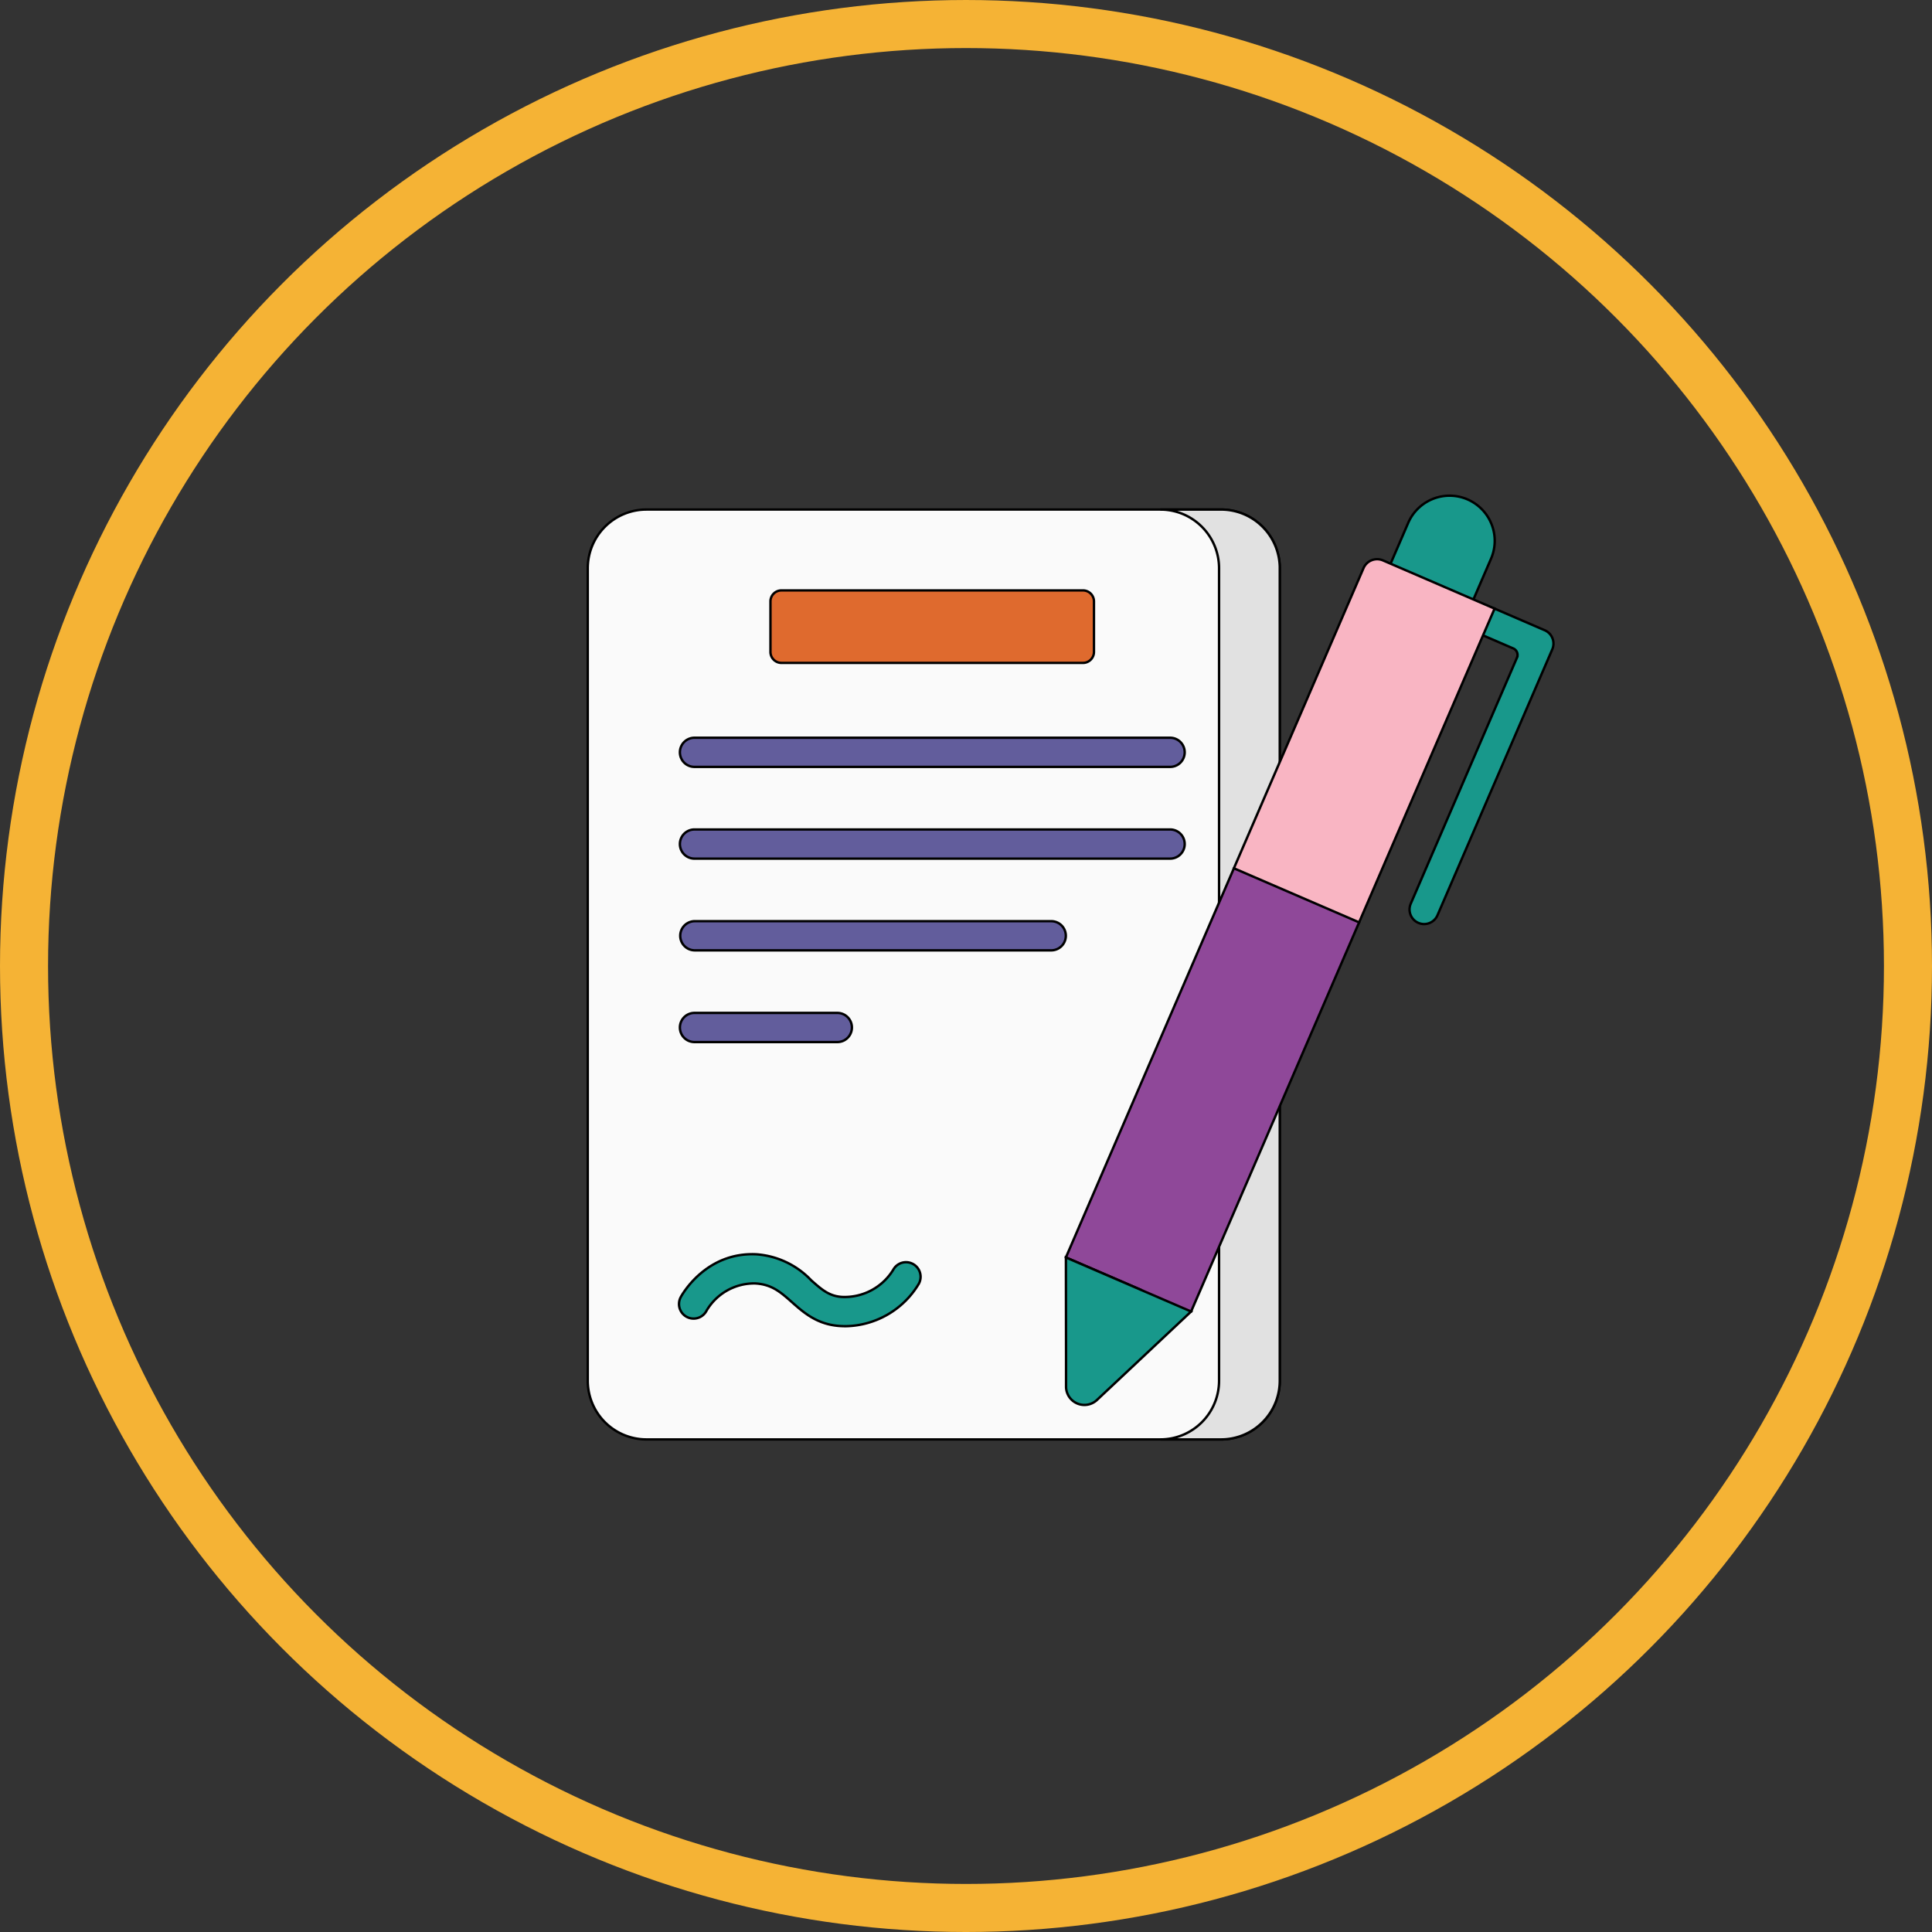 <svg xmlns="http://www.w3.org/2000/svg" width="240.155" height="240.155" viewBox="0 0 240.155 240.155">
  <rect x="0" y="0" width="240.155" height="240.155" fill="#333333" stroke="none"/>
  <g id="Grupo_134" data-name="Grupo 134" transform="translate(-644.716 -512.723)">
    <circle id="Elipse_32" data-name="Elipse 32" cx="117.091" cy="117.091" r="117.091" transform="translate(647.703 515.71)" fill="none" stroke="#f5b335" stroke-miterlimit="10" stroke-width="5.973"/>
    <g id="Grupo_133" data-name="Grupo 133">
      <path id="Trazado_949" data-name="Trazado 949" d="M803.794,583.363V684.348a7.3,7.3,0,0,1-7.3,7.3H725.076a7.3,7.3,0,0,1-7.3-7.3V583.361a7.3,7.3,0,0,1,7.3-7.3h71.413a7.3,7.3,0,0,1,7.3,7.3Z" fill="#fafafa" stroke="#000" stroke-miterlimit="10" stroke-width="0.299"/>
      <path id="Trazado_950" data-name="Trazado 950" d="M803.795,583.363V684.348a7.3,7.3,0,0,1-7.3,7.3h-7.545a7.3,7.3,0,0,0,7.3-7.3V583.363a7.3,7.3,0,0,0-7.306-7.3h7.548a7.3,7.3,0,0,1,7.306,7.3Z" fill="#e1e1e1" stroke="#000" stroke-miterlimit="10" stroke-width="0.299"/>
      <path id="Trazado_951" data-name="Trazado 951" d="M780.7,587.479v6.28a1.366,1.366,0,0,1-1.366,1.365H741.853a1.366,1.366,0,0,1-1.366-1.365v-6.28a1.366,1.366,0,0,1,1.366-1.365h37.478A1.366,1.366,0,0,1,780.7,587.479Z" fill="#df6a2e" stroke="#000" stroke-miterlimit="10" stroke-width="0.299"/>
      <g id="Grupo_127" data-name="Grupo 127">
        <path id="Trazado_952" data-name="Trazado 952" d="M821.947,627.576a1.813,1.813,0,0,1-1.871-2.519l13.205-30.582a.873.873,0,0,0-.455-1.147l-3.692-1.594a1.863,1.863,0,0,1-1.036-2.361,1.812,1.812,0,0,1,2.4-1l6.193,2.675a1.852,1.852,0,0,1,.621.419,1.82,1.82,0,0,1,.357,1.977L823.4,626.494A1.814,1.814,0,0,1,821.947,627.576Z" fill="#18988b" stroke="#000" stroke-miterlimit="10" stroke-width="0.299"/>
      </g>
      <path id="Trazado_953" data-name="Trazado 953" d="M813.661,627.378,792.774,675.75l-7.783-1.164-7.781-5.557,20.884-48.373,8.473.216Z" fill="#8f4899" stroke="#000" stroke-miterlimit="10" stroke-width="0.299"/>
      <path id="Trazado_954" data-name="Trazado 954" d="M830.478,579.307a5.6,5.6,0,0,1-.422,2.866l-2.188,5.066-5.838-1.124-4.461-3.322,2.19-5.069a5.608,5.608,0,0,1,10.719,1.583Z" fill="#18988b" stroke="#000" stroke-miterlimit="10" stroke-width="0.299"/>
      <path id="Trazado_955" data-name="Trazado 955" d="M830.5,588.376l-16.841,39-15.566-6.722,16.113-37.31a1.84,1.84,0,0,1,2.419-.96Z" fill="#f9b5c3" stroke="#000" stroke-miterlimit="10" stroke-width="0.299"/>
      <path id="Trazado_956" data-name="Trazado 956" d="M786.592,673.079v0l-9.382-4.052Z" fill="#5986cb" stroke="#000" stroke-miterlimit="10" stroke-width="0.299"/>
      <path id="Trazado_957" data-name="Trazado 957" d="M792.774,675.75l-11.7,10.993a2.281,2.281,0,0,1-3.844-1.658l0-3.2-.018-12.854,9.385,4.053Z" fill="#18988b" stroke="#000" stroke-miterlimit="10" stroke-width="0.299"/>
      <g id="Grupo_128" data-name="Grupo 128">
        <path id="Trazado_958" data-name="Trazado 958" d="M790.166,608.051H731.042a1.812,1.812,0,0,1,0-3.624h59.124a1.812,1.812,0,0,1,0,3.624Z" fill="#625d9c" stroke="#000" stroke-miterlimit="10" stroke-width="0.299"/>
      </g>
      <g id="Grupo_129" data-name="Grupo 129">
        <path id="Trazado_959" data-name="Trazado 959" d="M790.166,619.453H731.042a1.812,1.812,0,0,1,0-3.624h59.124a1.812,1.812,0,0,1,0,3.624Z" fill="#625d9c" stroke="#000" stroke-miterlimit="10" stroke-width="0.299"/>
      </g>
      <g id="Grupo_130" data-name="Grupo 130">
        <path id="Trazado_960" data-name="Trazado 960" d="M775.432,630.855h-44.39a1.813,1.813,0,0,1,0-3.625h44.39a1.813,1.813,0,0,1,0,3.625Z" fill="#625d9c" stroke="#000" stroke-miterlimit="10" stroke-width="0.299"/>
      </g>
      <g id="Grupo_131" data-name="Grupo 131">
        <path id="Trazado_961" data-name="Trazado 961" d="M748.8,642.256H731.042a1.812,1.812,0,1,1,0-3.624H748.8a1.812,1.812,0,0,1,0,3.624Z" fill="#625d9c" stroke="#000" stroke-miterlimit="10" stroke-width="0.299"/>
      </g>
      <g id="Grupo_132" data-name="Grupo 132">
        <path id="Trazado_962" data-name="Trazado 962" d="M749.841,677.576q-.323,0-.657-.02c-2.868-.167-4.552-1.66-6.037-2.977-1.393-1.235-2.494-2.211-4.569-2.321a6.864,6.864,0,0,0-6.053,3.422,1.812,1.812,0,0,1-3.187-1.726c.124-.231,3.1-5.645,9.43-5.315a10.424,10.424,0,0,1,6.784,3.229c1.294,1.147,2.229,1.976,3.843,2.07a7.1,7.1,0,0,0,6.357-3.385,1.812,1.812,0,1,1,3.17,1.757,10.8,10.8,0,0,1-9.081,5.266Z" fill="#18988b" stroke="#000" stroke-miterlimit="10" stroke-width="0.299"/>
      </g>
    </g>
  </g>
</svg>
